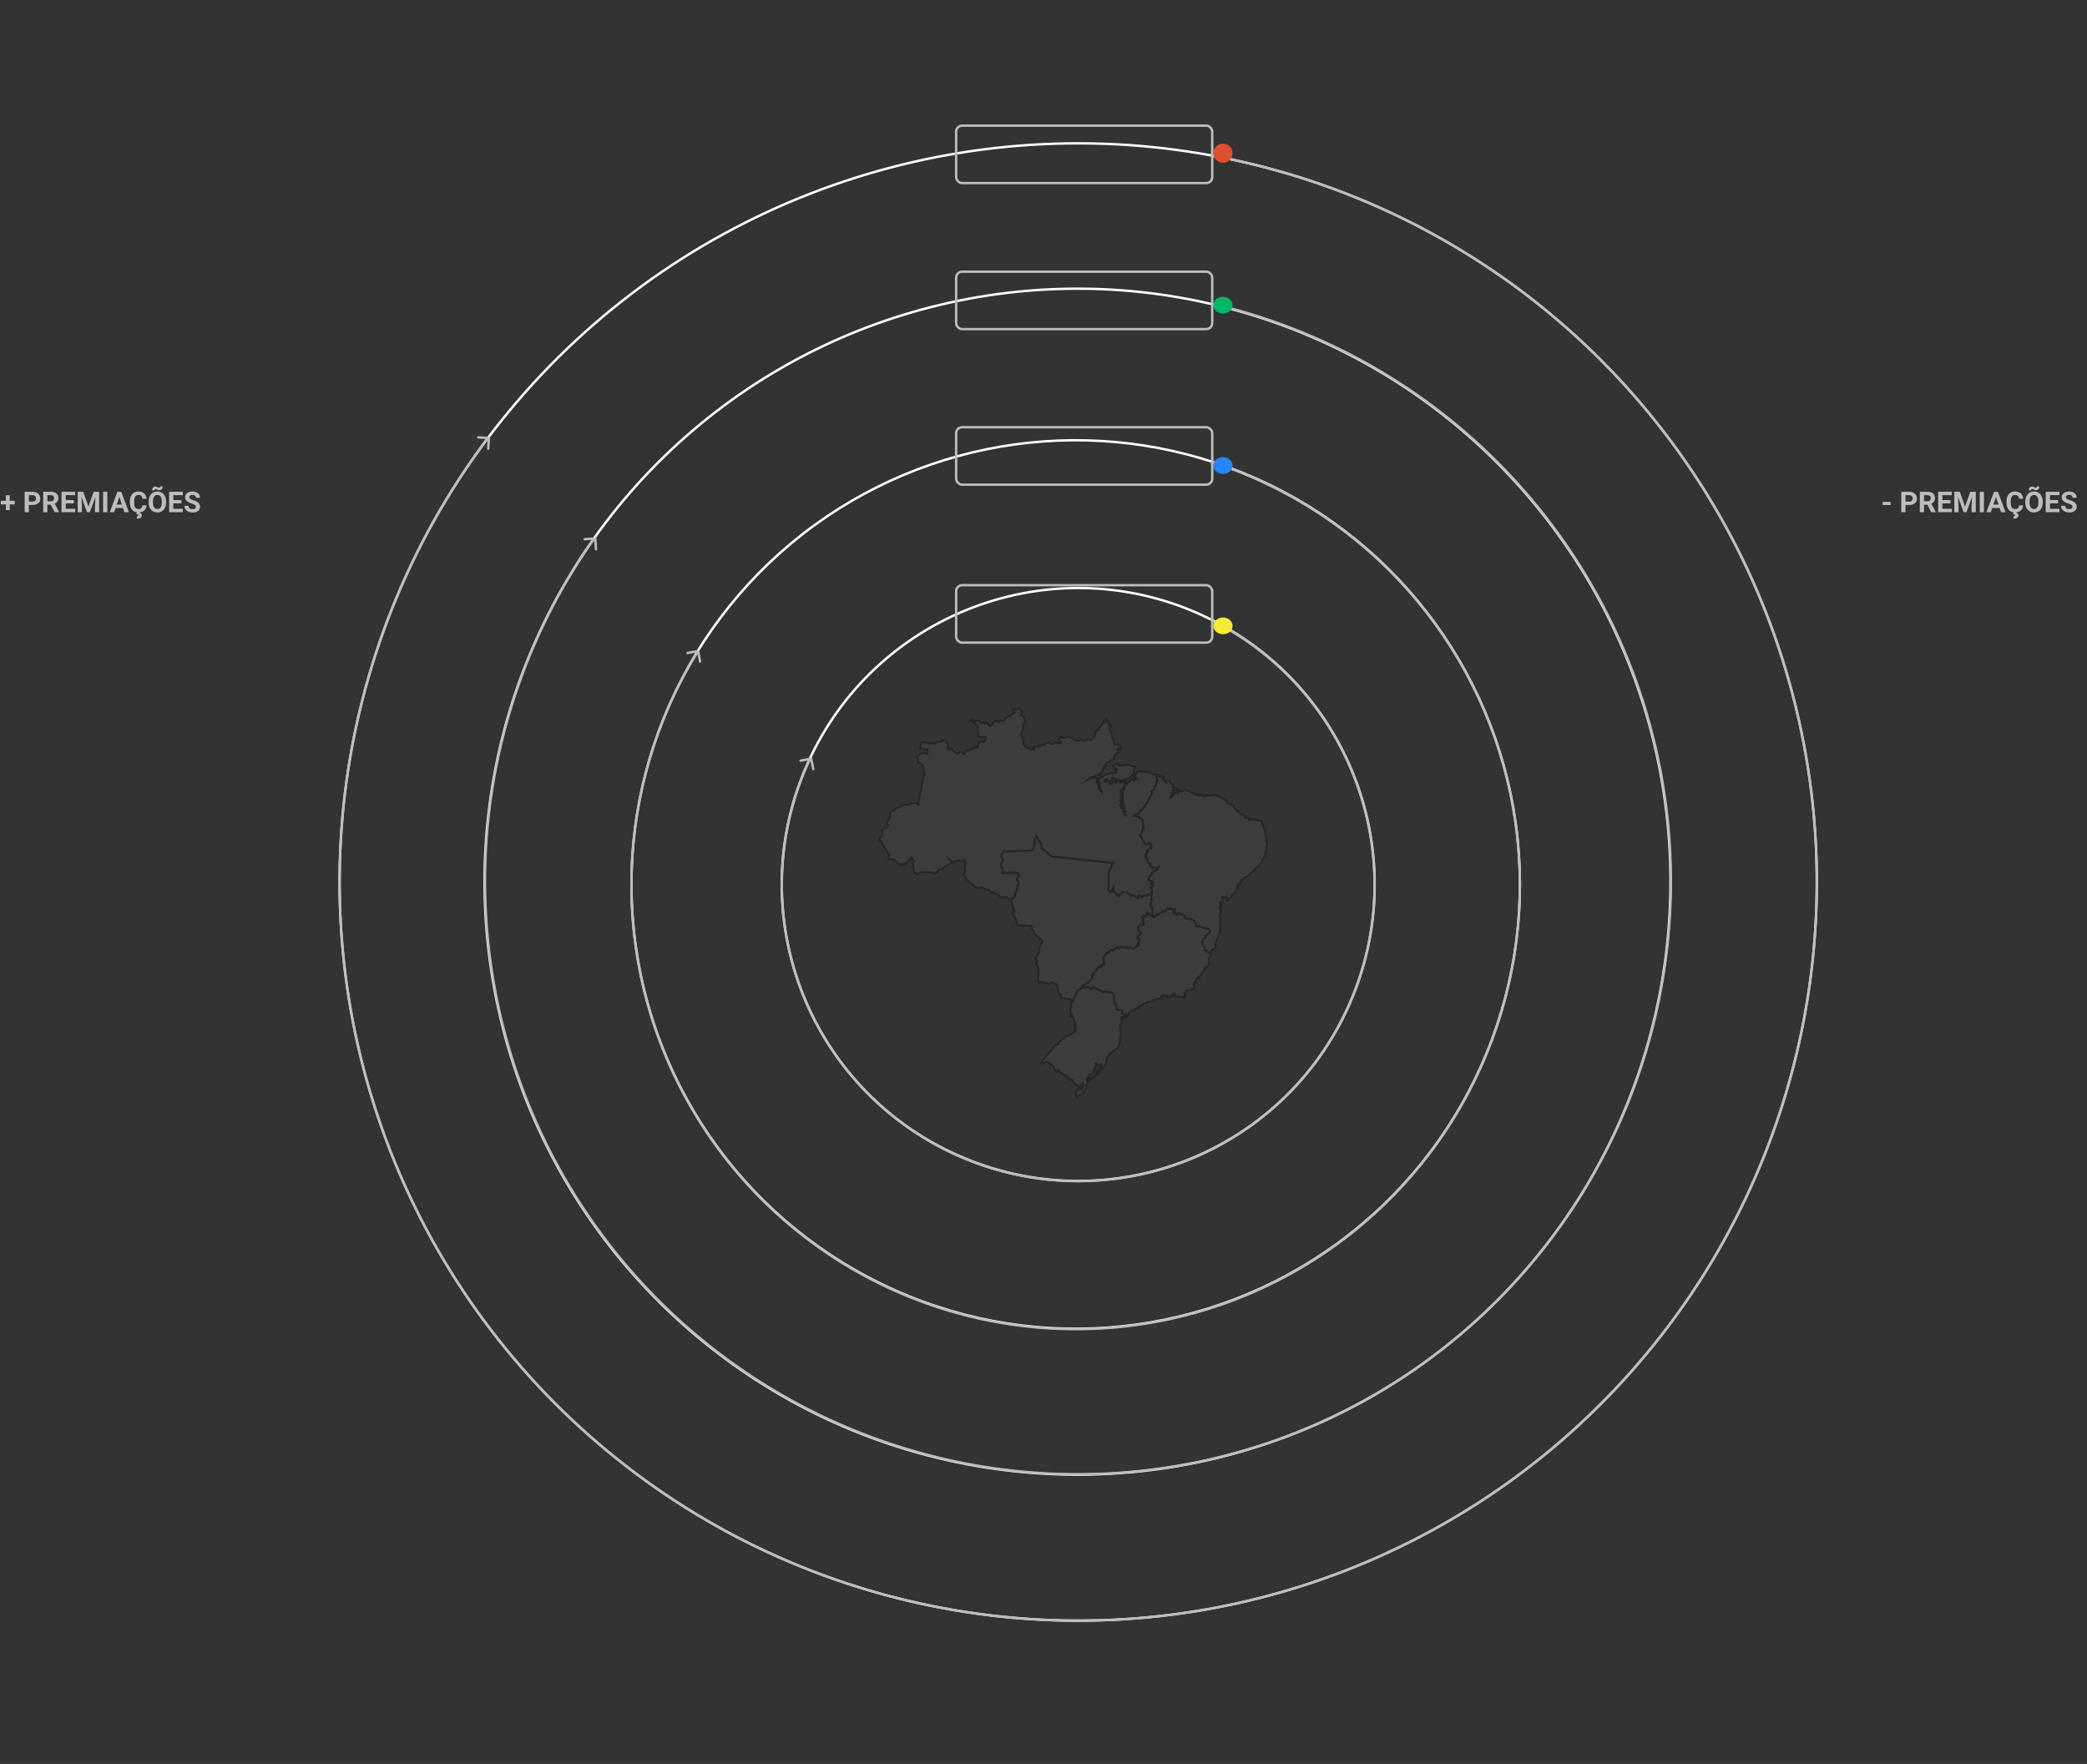 <svg width="872" height="737" viewBox="0 0 872 737" fill="none" xmlns="http://www.w3.org/2000/svg">
<rect x="0" y="0" width="872" height="737" fill="#333333" stroke="none"/>
<circle cx="450.5" cy="368.5" r="308.611" transform="rotate(-77.546 450.5 368.5)" stroke="white"/>
<circle cx="450.219" cy="368.363" r="247.746" transform="rotate(-73.366 450.219 368.363)" stroke="white"/>
<circle cx="449.447" cy="369.552" r="185.611" transform="rotate(-66.036 449.447 369.552)" stroke="white"/>
<circle cx="450.504" cy="369.555" r="123.842" transform="rotate(-66.036 450.504 369.555)" stroke="white"/>
<path d="M506.689 65.048C572.677 77.266 632.883 110.662 678.185 160.173C723.487 209.685 751.415 272.614 757.738 339.424C764.061 406.235 748.433 473.286 713.223 530.417C678.013 587.548 625.14 631.644 562.616 656.025C500.092 680.405 431.325 683.74 366.735 665.525C302.145 647.31 245.253 608.537 204.68 555.082C164.106 501.627 142.063 436.403 141.89 369.294C141.718 302.185 163.425 236.849 203.723 183.185" stroke="#BDBDBD"/>
<path d="M507.028 127.032C558.667 139.157 605.052 167.537 639.357 207.995C673.662 248.453 694.076 298.853 697.595 351.781C701.115 404.708 687.554 457.367 658.908 502.011C630.262 546.655 588.043 580.927 538.464 599.783C488.884 618.639 434.562 621.084 383.488 606.759C332.415 592.434 287.288 562.095 254.747 520.205C222.205 478.315 203.968 427.087 202.718 374.058C201.467 321.029 217.27 268.998 247.801 225.621" stroke="#BDBDBD"/>
<path d="M506.604 193.141C543.354 205.039 575.477 228.106 598.495 259.127C621.513 290.149 634.278 327.579 635.013 366.2C635.747 404.822 624.413 442.71 602.592 474.584C580.77 506.458 549.547 530.73 513.276 544.016C477.004 557.302 437.491 558.94 400.244 548.703C362.997 538.466 329.872 516.863 305.486 486.905C281.1 456.947 266.668 420.127 264.202 381.578C261.736 343.028 271.359 304.67 291.729 271.849" stroke="#BDBDBD"/>
<path d="M507.219 259.585C528.803 270.706 546.641 287.927 558.516 309.105C570.39 330.283 575.778 354.484 574.008 378.699C572.238 402.915 563.389 426.076 548.562 445.302C533.734 464.529 513.582 478.972 490.611 486.837C467.64 494.702 442.864 495.641 419.363 489.537C395.863 483.433 374.675 470.556 358.435 452.507C342.195 434.458 331.618 412.033 328.021 388.021C324.424 364.009 327.964 339.469 338.202 317.453" stroke="#BDBDBD"/>
<rect x="399.5" y="52.5" width="107" height="24" rx="2.5" stroke="#BDBDBD"/>
<rect x="399.5" y="113.5" width="107" height="24" rx="2.5" stroke="#BDBDBD"/>
<rect x="399.5" y="178.5" width="107" height="24" rx="2.5" stroke="#BDBDBD"/>
<path d="M789.943 211.029H786.645V209.664H789.943V211.029ZM796.16 210.994V214H794.402V205.469H797.73C798.371 205.469 798.934 205.586 799.418 205.82C799.906 206.055 800.281 206.389 800.543 206.822C800.805 207.252 800.936 207.742 800.936 208.293C800.936 209.129 800.648 209.789 800.074 210.273C799.504 210.754 798.713 210.994 797.701 210.994H796.16ZM796.16 209.57H797.73C798.195 209.57 798.549 209.461 798.791 209.242C799.037 209.023 799.16 208.711 799.16 208.305C799.16 207.887 799.037 207.549 798.791 207.291C798.545 207.033 798.205 206.9 797.771 206.893H796.16V209.57ZM805.307 210.877H803.906V214H802.148V205.469H805.318C806.326 205.469 807.104 205.693 807.65 206.143C808.197 206.592 808.471 207.227 808.471 208.047C808.471 208.629 808.344 209.115 808.09 209.506C807.84 209.893 807.459 210.201 806.947 210.432L808.793 213.918V214H806.906L805.307 210.877ZM803.906 209.453H805.324C805.766 209.453 806.107 209.342 806.35 209.119C806.592 208.893 806.713 208.582 806.713 208.188C806.713 207.785 806.598 207.469 806.367 207.238C806.141 207.008 805.791 206.893 805.318 206.893H803.906V209.453ZM814.945 210.303H811.57V212.588H815.531V214H809.812V205.469H815.52V206.893H811.57V208.926H814.945V210.303ZM818.859 205.469L821.051 211.656L823.23 205.469H825.539V214H823.775V211.668L823.951 207.643L821.648 214H820.441L818.145 207.648L818.32 211.668V214H816.562V205.469H818.859ZM828.943 214H827.186V205.469H828.943V214ZM835.5 212.242H832.418L831.832 214H829.963L833.139 205.469H834.768L837.961 214H836.092L835.5 212.242ZM832.893 210.818H835.025L833.953 207.625L832.893 210.818ZM845.326 211.158C845.26 212.076 844.92 212.799 844.307 213.326C843.697 213.854 842.893 214.117 841.893 214.117C840.799 214.117 839.938 213.75 839.309 213.016C838.684 212.277 838.371 211.266 838.371 209.98V209.459C838.371 208.639 838.516 207.916 838.805 207.291C839.094 206.666 839.506 206.188 840.041 205.855C840.58 205.52 841.205 205.352 841.916 205.352C842.9 205.352 843.693 205.615 844.295 206.143C844.896 206.67 845.244 207.41 845.338 208.363H843.58C843.537 207.812 843.383 207.414 843.117 207.168C842.855 206.918 842.455 206.793 841.916 206.793C841.33 206.793 840.891 207.004 840.598 207.426C840.309 207.844 840.16 208.494 840.152 209.377V210.021C840.152 210.943 840.291 211.617 840.568 212.043C840.85 212.469 841.291 212.682 841.893 212.682C842.436 212.682 842.84 212.559 843.105 212.312C843.375 212.062 843.529 211.678 843.568 211.158H845.326ZM842.537 213.965L842.473 214.305C843.059 214.41 843.352 214.748 843.352 215.318C843.352 215.748 843.172 216.088 842.812 216.338C842.457 216.588 841.955 216.713 841.307 216.713L841.266 215.734C841.703 215.734 841.922 215.576 841.922 215.26C841.922 215.096 841.855 214.982 841.723 214.92C841.594 214.861 841.383 214.822 841.09 214.803L841.271 213.965H842.537ZM853.488 209.928C853.488 210.768 853.34 211.504 853.043 212.137C852.746 212.77 852.32 213.258 851.766 213.602C851.215 213.945 850.582 214.117 849.867 214.117C849.16 214.117 848.529 213.947 847.975 213.607C847.42 213.268 846.99 212.783 846.686 212.154C846.381 211.521 846.227 210.795 846.223 209.975V209.553C846.223 208.713 846.373 207.975 846.674 207.338C846.979 206.697 847.406 206.207 847.957 205.867C848.512 205.523 849.145 205.352 849.855 205.352C850.566 205.352 851.197 205.523 851.748 205.867C852.303 206.207 852.73 206.697 853.031 207.338C853.336 207.975 853.488 208.711 853.488 209.547V209.928ZM851.707 209.541C851.707 208.646 851.547 207.967 851.227 207.502C850.906 207.037 850.449 206.805 849.855 206.805C849.266 206.805 848.811 207.035 848.49 207.496C848.17 207.953 848.008 208.625 848.004 209.512V209.928C848.004 210.799 848.164 211.475 848.484 211.955C848.805 212.436 849.266 212.676 849.867 212.676C850.457 212.676 850.91 212.445 851.227 211.984C851.543 211.52 851.703 210.844 851.707 209.957V209.541ZM852.059 203.266C852.059 203.707 851.93 204.078 851.672 204.379C851.414 204.676 851.1 204.824 850.729 204.824C850.58 204.824 850.447 204.809 850.33 204.777C850.217 204.742 850.059 204.67 849.855 204.561C849.652 204.451 849.506 204.385 849.416 204.361C849.326 204.334 849.229 204.32 849.123 204.32C848.986 204.32 848.869 204.369 848.771 204.467C848.678 204.564 848.631 204.703 848.631 204.883L847.646 204.824C847.646 204.391 847.773 204.021 848.027 203.717C848.285 203.412 848.6 203.26 848.971 203.26C849.088 203.26 849.197 203.275 849.299 203.307C849.404 203.334 849.574 203.404 849.809 203.518C850.043 203.631 850.205 203.699 850.295 203.723C850.385 203.746 850.479 203.758 850.576 203.758C850.713 203.758 850.83 203.711 850.928 203.617C851.029 203.52 851.08 203.381 851.08 203.201L852.059 203.266ZM859.898 210.303H856.523V212.588H860.484V214H854.766V205.469H860.473V206.893H856.523V208.926H859.898V210.303ZM865.939 211.762C865.939 211.43 865.822 211.176 865.588 211C865.354 210.82 864.932 210.633 864.322 210.438C863.713 210.238 863.23 210.043 862.875 209.852C861.906 209.328 861.422 208.623 861.422 207.736C861.422 207.275 861.551 206.865 861.809 206.506C862.07 206.143 862.443 205.859 862.928 205.656C863.416 205.453 863.963 205.352 864.568 205.352C865.178 205.352 865.721 205.463 866.197 205.686C866.674 205.904 867.043 206.215 867.305 206.617C867.57 207.02 867.703 207.477 867.703 207.988H865.945C865.945 207.598 865.822 207.295 865.576 207.08C865.33 206.861 864.984 206.752 864.539 206.752C864.109 206.752 863.775 206.844 863.537 207.027C863.299 207.207 863.18 207.445 863.18 207.742C863.18 208.02 863.318 208.252 863.596 208.439C863.877 208.627 864.289 208.803 864.832 208.967C865.832 209.268 866.561 209.641 867.018 210.086C867.475 210.531 867.703 211.086 867.703 211.75C867.703 212.488 867.424 213.068 866.865 213.49C866.307 213.908 865.555 214.117 864.609 214.117C863.953 214.117 863.355 213.998 862.816 213.76C862.277 213.518 861.865 213.188 861.58 212.77C861.299 212.352 861.158 211.867 861.158 211.316H862.922C862.922 212.258 863.484 212.729 864.609 212.729C865.027 212.729 865.354 212.645 865.588 212.477C865.822 212.305 865.939 212.066 865.939 211.762Z" fill="#BDBDBD"/>
<path d="M4.066 209.225H6.182V210.754H4.066V213.145H2.455V210.754H0.334V209.225H2.455V206.934H4.066V209.225ZM12.059 210.994V214H10.301V205.469H13.629C14.27 205.469 14.832 205.586 15.316 205.82C15.805 206.055 16.18 206.389 16.441 206.822C16.703 207.252 16.834 207.742 16.834 208.293C16.834 209.129 16.547 209.789 15.973 210.273C15.402 210.754 14.611 210.994 13.6 210.994H12.059ZM12.059 209.57H13.629C14.094 209.57 14.447 209.461 14.69 209.242C14.935 209.023 15.059 208.711 15.059 208.305C15.059 207.887 14.935 207.549 14.69 207.291C14.443 207.033 14.104 206.9 13.67 206.893H12.059V209.57ZM21.205 210.877H19.805V214H18.047V205.469H21.217C22.225 205.469 23.002 205.693 23.549 206.143C24.096 206.592 24.369 207.227 24.369 208.047C24.369 208.629 24.242 209.115 23.988 209.506C23.738 209.893 23.357 210.201 22.846 210.432L24.691 213.918V214H22.805L21.205 210.877ZM19.805 209.453H21.223C21.664 209.453 22.006 209.342 22.248 209.119C22.49 208.893 22.611 208.582 22.611 208.188C22.611 207.785 22.496 207.469 22.266 207.238C22.039 207.008 21.689 206.893 21.217 206.893H19.805V209.453ZM30.844 210.303H27.469V212.588H31.43V214H25.711V205.469H31.418V206.893H27.469V208.926H30.844V210.303ZM34.758 205.469L36.949 211.656L39.129 205.469H41.438V214H39.674V211.668L39.85 207.643L37.547 214H36.34L34.043 207.648L34.219 211.668V214H32.461V205.469H34.758ZM44.842 214H43.084V205.469H44.842V214ZM51.398 212.242H48.316L47.73 214H45.861L49.037 205.469H50.666L53.859 214H51.99L51.398 212.242ZM48.791 210.818H50.924L49.852 207.625L48.791 210.818ZM61.225 211.158C61.158 212.076 60.818 212.799 60.205 213.326C59.596 213.854 58.791 214.117 57.791 214.117C56.697 214.117 55.836 213.75 55.207 213.016C54.582 212.277 54.27 211.266 54.27 209.98V209.459C54.27 208.639 54.414 207.916 54.703 207.291C54.992 206.666 55.404 206.188 55.94 205.855C56.478 205.52 57.103 205.352 57.815 205.352C58.799 205.352 59.592 205.615 60.193 206.143C60.795 206.67 61.143 207.41 61.236 208.363H59.478C59.435 207.812 59.281 207.414 59.016 207.168C58.754 206.918 58.353 206.793 57.815 206.793C57.228 206.793 56.789 207.004 56.496 207.426C56.207 207.844 56.059 208.494 56.051 209.377V210.021C56.051 210.943 56.19 211.617 56.467 212.043C56.748 212.469 57.19 212.682 57.791 212.682C58.334 212.682 58.738 212.559 59.004 212.312C59.273 212.062 59.428 211.678 59.467 211.158H61.225ZM58.435 213.965L58.371 214.305C58.957 214.41 59.25 214.748 59.25 215.318C59.25 215.748 59.07 216.088 58.711 216.338C58.355 216.588 57.853 216.713 57.205 216.713L57.164 215.734C57.602 215.734 57.82 215.576 57.82 215.26C57.82 215.096 57.754 214.982 57.621 214.92C57.492 214.861 57.281 214.822 56.988 214.803L57.17 213.965H58.435ZM69.387 209.928C69.387 210.768 69.238 211.504 68.941 212.137C68.644 212.77 68.219 213.258 67.664 213.602C67.113 213.945 66.481 214.117 65.766 214.117C65.059 214.117 64.428 213.947 63.873 213.607C63.318 213.268 62.889 212.783 62.584 212.154C62.279 211.521 62.125 210.795 62.121 209.975V209.553C62.121 208.713 62.272 207.975 62.572 207.338C62.877 206.697 63.305 206.207 63.855 205.867C64.41 205.523 65.043 205.352 65.754 205.352C66.465 205.352 67.096 205.523 67.647 205.867C68.201 206.207 68.629 206.697 68.93 207.338C69.234 207.975 69.387 208.711 69.387 209.547V209.928ZM67.606 209.541C67.606 208.646 67.445 207.967 67.125 207.502C66.805 207.037 66.348 206.805 65.754 206.805C65.164 206.805 64.709 207.035 64.389 207.496C64.068 207.953 63.906 208.625 63.902 209.512V209.928C63.902 210.799 64.062 211.475 64.383 211.955C64.703 212.436 65.164 212.676 65.766 212.676C66.356 212.676 66.809 212.445 67.125 211.984C67.441 211.52 67.602 210.844 67.606 209.957V209.541ZM67.957 203.266C67.957 203.707 67.828 204.078 67.57 204.379C67.312 204.676 66.998 204.824 66.627 204.824C66.478 204.824 66.346 204.809 66.228 204.777C66.115 204.742 65.957 204.67 65.754 204.561C65.551 204.451 65.404 204.385 65.314 204.361C65.225 204.334 65.127 204.32 65.022 204.32C64.885 204.32 64.768 204.369 64.67 204.467C64.576 204.564 64.529 204.703 64.529 204.883L63.545 204.824C63.545 204.391 63.672 204.021 63.926 203.717C64.184 203.412 64.498 203.26 64.869 203.26C64.986 203.26 65.096 203.275 65.197 203.307C65.303 203.334 65.473 203.404 65.707 203.518C65.941 203.631 66.103 203.699 66.193 203.723C66.283 203.746 66.377 203.758 66.475 203.758C66.611 203.758 66.728 203.711 66.826 203.617C66.928 203.52 66.978 203.381 66.978 203.201L67.957 203.266ZM75.797 210.303H72.422V212.588H76.383V214H70.664V205.469H76.371V206.893H72.422V208.926H75.797V210.303ZM81.838 211.762C81.838 211.43 81.721 211.176 81.486 211C81.252 210.82 80.83 210.633 80.221 210.438C79.611 210.238 79.129 210.043 78.773 209.852C77.805 209.328 77.32 208.623 77.32 207.736C77.32 207.275 77.449 206.865 77.707 206.506C77.969 206.143 78.342 205.859 78.826 205.656C79.314 205.453 79.861 205.352 80.467 205.352C81.076 205.352 81.619 205.463 82.096 205.686C82.572 205.904 82.941 206.215 83.203 206.617C83.469 207.02 83.602 207.477 83.602 207.988H81.844C81.844 207.598 81.721 207.295 81.475 207.08C81.228 206.861 80.883 206.752 80.438 206.752C80.008 206.752 79.674 206.844 79.436 207.027C79.197 207.207 79.078 207.445 79.078 207.742C79.078 208.02 79.217 208.252 79.494 208.439C79.775 208.627 80.188 208.803 80.731 208.967C81.731 209.268 82.459 209.641 82.916 210.086C83.373 210.531 83.602 211.086 83.602 211.75C83.602 212.488 83.322 213.068 82.764 213.49C82.205 213.908 81.453 214.117 80.508 214.117C79.852 214.117 79.254 213.998 78.715 213.76C78.176 213.518 77.764 213.188 77.478 212.77C77.197 212.352 77.057 211.867 77.057 211.316H78.82C78.82 212.258 79.383 212.729 80.508 212.729C80.926 212.729 81.252 212.645 81.486 212.477C81.721 212.305 81.838 212.066 81.838 211.762Z" fill="#BDBDBD"/>
<path d="M292.179 271.909C292.129 271.637 291.868 271.458 291.596 271.508L287.172 272.328C286.9 272.378 286.721 272.639 286.771 272.911C286.821 273.182 287.082 273.361 287.354 273.311L291.287 272.583L292.015 276.516C292.066 276.787 292.327 276.967 292.598 276.916C292.87 276.866 293.049 276.605 292.999 276.334L292.179 271.909ZM291.412 273.283L292.099 272.283L291.275 271.717L290.588 272.717L291.412 273.283Z" fill="#BDBDBD"/>
<path d="M339.42 316.847C339.366 316.576 339.103 316.4 338.832 316.454L334.418 317.329C334.147 317.383 333.971 317.646 334.025 317.917C334.078 318.188 334.341 318.364 334.612 318.31L338.536 317.532L339.314 321.456C339.368 321.727 339.631 321.903 339.902 321.849C340.172 321.795 340.349 321.532 340.295 321.261L339.42 316.847ZM338.666 318.237L339.345 317.223L338.514 316.667L337.835 317.681L338.666 318.237Z" fill="#BDBDBD"/>
<path d="M249.235 224.968C249.218 224.693 248.98 224.484 248.705 224.501L244.214 224.785C243.938 224.803 243.729 225.04 243.746 225.316C243.764 225.591 244.001 225.801 244.277 225.783L248.269 225.531L248.521 229.523C248.539 229.798 248.776 230.007 249.052 229.99C249.328 229.973 249.537 229.735 249.519 229.459L249.235 224.968ZM248.375 226.166L249.111 225.331L248.361 224.669L247.625 225.505L248.375 226.166Z" fill="#BDBDBD"/>
<path d="M204.795 183.047C204.813 182.771 204.604 182.534 204.328 182.516L199.837 182.23C199.562 182.212 199.324 182.422 199.306 182.697C199.289 182.973 199.498 183.21 199.773 183.228L203.765 183.482L203.511 187.474C203.493 187.75 203.703 187.987 203.978 188.005C204.254 188.023 204.491 187.813 204.509 187.538L204.795 183.047ZM204.316 183.664L204.627 183.391L203.966 182.64L203.655 182.913L204.316 183.664Z" fill="#BDBDBD"/>
<circle cx="511" cy="64" r="4" fill="#E04F2E"/>
<g clip-path="url(#clip0)">
<path d="M481.014 378.94L480.687 377.387L481.26 376.406L481.096 374.69L481.26 373.546L480.359 373.791L479.458 373.709V374.281H477.82L477.164 374.853L476.427 374.2H475.854V375.18H475.198L474.051 374.036H472.331L471.02 372.81H469.136L468.563 373.137V373.709H467.989L467.662 374.445L465.122 372.238L465.286 371.748V370.604L464.221 372.565H463.648L463.156 371.993L463.32 364.719L465.204 360.551L439.4 357.854L438.335 356.791L435.222 354.503L435.14 352.623L433.011 349.354L432.109 351.315L432.355 352.133L431.536 355.32L419.003 355.729L418.429 357.772L419.248 359.243L418.839 359.734L418.183 361.777L419.003 362.758V364.637H425.228L425.72 365.863L424.819 366.926L425.72 369.214L424.901 369.786L425.146 370.522L424.082 373.546V374.281L422.771 375.426L422.034 375.589L422.361 376.243L423.836 380.493V381.392L422.935 381.473L424.409 383.762L424.655 384.988L424.819 386.295H425.228L426.048 386.704L431.126 386.868V387.848L431.864 389.156L431.946 390.382L432.519 390.464L433.912 391.363L434.157 392.18H434.731L435.222 392.916L435.386 393.161V393.896L434.076 396.348L434.157 397.656L432.765 400.271L433.011 401.497L433.42 401.66L432.765 402.314L433.83 404.521V409.506L433.502 410.079L434.076 410.651L434.567 410.242L436.369 410.487L438.089 410.978L438.909 410.896L439.482 410.324L440.629 411.059L441.284 411.141L442.103 412.612V413.348L441.94 414.002L442.349 414.41L442.513 415.064L443.25 415.636V416.453L444.069 417.189H445.052L445.79 417.516L446.855 417.271L447.592 418.006L448.083 418.088L448.247 418.497L450.377 413.675L452.343 412.449V411.713H452.998L456.439 408.853L456.275 407.382H456.931V406.809L459.06 404.031H460.125L460.043 403.295H461.272L461.108 402.478L461.436 402.069L461.026 401.334V400.026L461.19 399.781L462.583 398.064L463.32 398.228L463.402 397.656L464.467 396.757L465.204 397.165L465.778 396.43L467.416 395.858L467.989 396.266L468.481 395.694L470.447 395.776L470.611 396.185H471.266V395.858H471.921L473.56 396.348L475.69 394.959L475.28 394.55L476.099 393.324L476.017 392.67L475.034 391.935L476.673 389.728L475.69 388.829L475.608 387.113L476.591 386.295H477.82L477.574 383.598L477.246 382.945L477.82 382.536L478.721 382.945L479.212 382.536L479.13 381.555L479.622 381.473L480.932 382.454L481.424 382.127L481.506 382.046L481.588 379.512L481.014 378.94Z" fill="#3C3C3B" stroke="#262624" stroke-width="0.8" stroke-miterlimit="10"/>
<path d="M459.961 445.385V446.285L457.995 448.001L458.077 448.818L455.948 450.616H455.128L454.555 451.679L454.063 451.597L453.981 451.188L454.309 450.78L454.391 450.208L454.965 449.881L454.883 448.982L456.275 448.736L457.012 447.592L457.094 446.366L457.422 446.203L457.586 446.938L457.832 446.775V445.385L458.159 445.059L457.75 444.323L458.077 444.078L458.569 444.813L459.142 444.895L459.388 445.14L460.043 444.486L460.289 444.895L459.961 445.385ZM469.955 423.646H469.054V422.42L468.317 422.093L466.679 421.848L466.515 420.785L466.187 419.641L465.696 419.314L465.45 415.473L464.385 414.492L463.32 414.655L462.419 414.247L461.026 414.41L456.931 412.612L456.439 412.531L456.357 413.184L455.538 413.103L455.21 412.612L452.261 412.531L450.295 413.756L448.165 418.578L447.674 418.66L447.592 420.949L447.1 421.684L447.346 423.074L448.002 423.646L446.937 424.136L447.428 424.626H448.247L449.476 427.977L449.23 428.304V428.876L449.476 429.203V430.593L448.575 431.492L447.838 431.655L447.018 432.472H446.445L444.397 433.617L444.233 434.107L443.66 434.025L442.185 435.741L442.267 436.314L441.202 436.477L434.895 443.996L435.386 444.486L437.598 443.587L440.055 445.549L440.629 447.02L441.366 447.756L441.858 447.429L441.94 447.184H442.349L443.332 448.328H443.742V448.736L444.315 449.063L445.134 449.145L447.182 451.27L447.51 451.025L448.002 451.107L449.476 453.395L450.049 453.558L451.032 453.885L451.524 453.722L452.097 452.496L452.507 452.414L452.835 453.313L451.934 455.111L451.77 454.621H451.278L451.032 454.948L450.459 455.029L450.377 455.683L449.968 455.847L449.476 457.727L449.804 458.38L452.671 456.501L453.654 454.457L453.818 453.395L454.555 452.169L455.702 451.352L457.012 450.208L457.914 449.308L458.651 448.818L461.928 444.813L462.337 442.934L462.665 441.789L462.747 441.626L463.975 440.155L466.269 438.193L466.843 438.112L467.662 436.641L468.071 434.679V433.862V432.799L468.481 432.391L468.235 431.819L468.153 429.121L467.826 428.631L467.908 428.141H468.317H468.399L468.563 427.732V426.67L469.464 426.261L469.628 425.934L469.218 425.689L468.563 425.607L468.645 425.035L469.218 424.953L469.628 424.545L470.283 424.463V424.872L470.693 425.117L470.938 424.626L469.955 423.646Z" fill="#3C3C3B" stroke="#262624" stroke-width="0.8" stroke-miterlimit="10"/>
<path d="M504.361 397.165L503.46 397.002L503.378 396.185V395.776L502.641 395.04L502.477 394.387L502.067 393.896L502.477 393.161L502.641 392.425L503.706 391.935L503.951 390.791L505.672 389.319L505.098 388.093L501.985 387.44L501.166 386.868L500.511 387.194L499.855 386.868L499.692 385.642L498.463 384.252L495.104 383.517L494.777 382.454L492.647 381.392L491.991 382.127L491.5 382.209L491.336 381.555L490.353 381.473L491.008 380.329L490.926 379.839L490.025 379.921L489.206 379.512L488.633 379.839L487.65 379.757L486.749 380.656L485.847 380.738L484.127 381.964L483.39 382.046L481.997 383.19L481.506 382.781V382.046L481.424 382.127L480.932 382.454L479.622 381.473L479.13 381.555L479.212 382.536L478.721 382.945L477.82 382.536L477.246 382.945L477.574 383.598L477.82 386.295H476.591L475.608 387.113L475.69 388.829L476.673 389.728L475.034 391.935L476.017 392.67L476.099 393.324L475.28 394.55L475.69 394.959L473.56 396.348L471.921 395.858H471.266V396.185H470.611L470.447 395.776L468.481 395.694L467.989 396.266L467.416 395.858L465.778 396.43L465.204 397.165L464.467 396.757L463.402 397.656L463.32 398.228L462.583 398.064L461.026 400.026V401.334L461.436 402.069L461.108 402.478L461.272 403.295L460.043 403.377L460.125 404.031H459.06L456.931 406.809V407.382H456.275L456.439 408.853L452.998 411.713H452.343V412.449L455.21 412.53L455.62 413.021L456.439 413.103L456.521 412.449L457.012 412.53L461.026 414.328L462.419 414.165L463.32 414.574L464.385 414.492L465.45 415.473L465.696 419.396L466.187 419.723L466.515 420.785L466.679 421.848L468.317 422.011L468.972 422.42V423.646H469.955L471.02 424.463L471.512 423.972L471.594 423.155L473.068 422.256L473.969 422.174L474.707 421.194L475.198 421.275L476.099 420.949L476.017 420.376L476.427 420.295L477.164 419.886L477.901 419.314L478.639 419.396L479.458 418.578L480.851 418.497H481.506V417.925L482.898 417.761L483.308 417.271L484.783 417.352L484.946 417.107H485.602V416.617L485.192 416.372L485.438 415.963L486.175 415.881L486.503 416.045L486.912 415.881L487.814 416.126L488.141 416.453H486.994L487.322 416.699H488.305L489.288 416.29L490.107 416.372V415.963L489.698 415.881V415.636L490.353 415.146L490.844 415.064V415.391L490.599 415.8V416.126L491.991 416.208L492.483 416.617L494.285 416.535L494.613 416.944L495.022 416.862L494.777 416.372L495.022 416.126L495.35 415.718L494.858 415.391V414.982L496.251 413.756L497.889 413.675L498.217 413.266H499.118V411.795L498.709 411.304L498.954 410.978L499.036 410.487H499.118L499.774 409.752L500.183 408.689L500.675 408.526L501.412 407.872L503.296 404.93L504.033 404.112L504.77 403.704L505.18 402.723L505.262 400.108L505.59 399.209L505.672 398.473L505.753 398.31L504.443 397.656L504.361 397.165Z" fill="#3C3C3B" stroke="#262624" stroke-width="0.8" stroke-miterlimit="10"/>
<path d="M529.346 350.743L529.1 350.417L529.018 349.354L529.1 348.537L528.609 348.292L528.69 347.474L527.298 343.633L527.216 342.979L526.233 342.734H524.676L523.939 342.325H522.874L522.137 342.652H521.809L521.564 341.835L520.744 341.345L520.171 341.672L520.007 341.018L519.352 340.446L518.615 340.282L517.959 339.465L516.649 338.648L515.01 336.359L514.191 336.277L513.618 335.542L512.88 335.624L512.798 334.806L509.276 332.6L506.9 332.028L506.409 332.273L503.542 332.354L503.214 332.681L502.886 332.436L502.231 332.354L501.658 331.946L501.33 331.864L501.002 331.782L500.92 332.273H500.511L500.183 331.864L499.282 331.946L497.48 330.802H496.988L495.76 329.984H494.94L494.613 330.311L492.565 330.72L492.073 331.21V330.475L492.319 330.148V329.739L491.664 329.821L491.5 330.229L490.844 330.638V331.619L489.698 332.845L489.042 333.172L489.206 332.436L489.452 331.782V331.292L489.943 330.965L490.025 329.984L490.926 329.249L490.517 328.84L490.107 329.085L489.78 328.84L490.271 328.023L490.107 327.532H489.37L488.715 326.633L488.633 325.816L487.895 325.898L487.24 326.552L487.404 327.205H487.076L486.585 326.552L486.994 326.225L486.339 325.734L485.766 325.489L486.093 325.162V324.672L485.028 324.182L484.783 324.59H484.537L484.291 324.1L483.881 323.855L483.308 324.59V325.489L483.636 325.98L483.062 326.552L483.144 327.696L482.407 328.84V329.739L481.096 330.638L481.506 331.21L478.475 336.768L477.901 337.34L477.164 338.321L476.345 338.566V339.301L473.806 341.018L475.772 341.345L476.017 341.998L477.164 342.325L477.574 343.47L477.82 346.33L476.427 349.027V349.599L477.164 349.844L477.082 350.498L478.721 352.868L479.376 352.623H479.867L480.277 352.296L480.769 352.378L481.096 353.195L480.687 353.686L481.014 353.849V354.421L480.195 354.585L479.458 355.157V355.811L478.639 357.282V358.262L479.13 358.426L479.949 360.633L480.523 360.796L480.687 361.695L481.588 362.758L482.98 362.594L484.127 362.349L483.636 363.33L481.506 364.474L481.26 365.455L480.031 366.517V367.825L481.834 368.397V369.051H481.096L481.014 369.378L481.588 369.705V370.358L480.851 370.93L481.424 371.993L481.096 374.69L481.26 376.406L480.687 377.387L481.014 378.94L481.588 379.512L481.506 382.781L481.997 383.19L483.39 382.046L484.127 381.964L485.847 380.738L486.749 380.656L487.65 379.757L488.633 379.839L489.206 379.512L490.025 379.921L490.926 379.839L491.008 380.329L490.353 381.473L491.336 381.555L491.5 382.209L491.991 382.127L492.647 381.392L494.777 382.454L495.104 383.517L498.463 384.252L499.692 385.642L499.855 386.868L500.511 387.194L501.166 386.868L501.985 387.44L505.098 388.094L505.672 389.319L503.951 390.791L503.706 391.935L502.641 392.425L502.477 393.161L502.067 393.896L502.477 394.387L502.641 395.04L503.378 395.776L503.46 397.002L504.361 397.165L504.443 397.656L505.753 398.31L506.245 397.247L506.736 396.757L507.474 396.43L507.965 395.449L507.801 393.569L508.211 393.242L509.522 389.319L509.849 388.829L510.013 388.42L509.849 387.93L509.686 382.291L509.849 381.392L510.259 380.983L510.341 380.493H509.931L509.686 379.839L509.44 379.594L509.686 378.858L510.013 379.349L510.423 379.267L510.587 378.531H510.259L509.849 378.286L509.767 377.142L510.259 377.224V377.714L510.505 377.959L510.914 377.55L510.669 377.142V376.57L511.16 376.161L511.324 375.507L510.505 375.099L510.669 374.69L511.16 374.772L511.652 375.099L512.061 374.772H512.389L512.798 375.18L512.716 376.161L513.126 376.079L516.403 372.402L516.73 371.257L517.222 370.358V370.277L517.14 369.868L517.468 369.051L518.287 369.132L518.615 368.642V367.661H519.106L519.925 366.762L520.908 366.354L521.973 365.863V365.536L524.431 363.33L524.595 362.758L525.25 362.512L527.38 360.061V359.57L527.462 359.488L528.117 358.017L528.609 357.609L528.527 356.464L529.346 355.239V354.258L529.1 353.931L529.428 353.359V352.051L528.936 351.561L529.346 351.397V350.743Z" fill="#3C3C3B" stroke="#262624" stroke-width="0.8" stroke-miterlimit="10"/>
<path d="M397.049 359.325L397.213 359.407L397.786 359.979L397.049 359.325ZM482.407 328.84L483.062 327.696V326.552L483.636 325.98L483.308 325.489V324.59L483.881 323.773L483.8 323.691H482.98L482.571 323.855L482.407 323.609L480.195 322.629L479.212 322.547L479.048 322.22L478.393 322.302V322.629L477.164 322.22H475.444L474.543 323.282L474.461 324.1L474.051 324.182L473.724 324.754L473.969 324.999H474.871L475.362 325.571L473.969 325.653L473.724 326.143L473.56 325.653L473.232 325.244L472.413 325.816L472.085 326.47L471.02 326.96L470.693 327.778L470.283 328.104L469.71 329.167V329.821L468.891 330.802L469.136 331.047V333.58L468.891 333.907L469.382 334.561L469.3 336.114L469.71 336.686V337.503L469.955 337.994L470.037 338.893L470.283 339.138L469.874 339.71L470.447 340.691H470.201L469.874 340.119L469.628 339.792V339.301L469.054 338.729L469.3 338.075L469.054 337.667L468.481 337.585V337.258L468.727 337.095L468.645 336.604H468.235L468.153 336.196L468.481 335.869V334.725L468.071 334.479L468.399 334.152L468.153 330.229L469.382 329.167L470.037 327.778L469.874 327.205L470.283 326.96L470.447 326.47L470.119 326.388L469.464 326.552L469.054 326.797L468.399 326.96L467.989 327.205V326.552L467.744 326.47L466.679 326.552L466.515 326.96L465.86 327.042L465.614 326.552L465.04 326.633L464.631 327.205L464.549 327.532L464.221 327.124H463.894L463.484 327.451L463.402 326.715L462.665 326.388H461.846L461.682 326.633L461.436 326.388L461.764 325.734L462.255 325.571L463.648 326.306L464.713 326.143V324.917L465.614 325.081L465.696 325.407L466.105 325.816L466.843 325.734L467.334 325.98L467.744 325.816L468.153 326.143H468.727L470.201 325.489L472.003 324.999L472.495 324.508L472.823 323.855L473.56 323.282L473.806 323.037V321.893L474.297 320.994L474.461 320.504L474.297 320.177H473.068L472.167 319.768L471.266 319.523L470.611 319.605L469.71 319.85L467.58 319.768L467.006 319.36L466.351 319.278L465.86 319.686H465.45L465.122 319.85V320.422L465.368 320.585L465.532 321.158H466.433L466.597 321.566L466.269 321.975L466.351 322.547L466.105 322.956L465.204 323.037L464.713 323.282L464.221 323.037H463.648L463.32 323.282L462.419 323.364L461.6 324.018L461.19 324.1L459.798 325.081H459.142V325.898L458.978 326.225L459.716 328.023L459.798 328.595L459.634 329.004L459.716 329.494L460.043 329.821L460.289 330.802L459.47 329.984L459.06 329.412L459.142 328.677L458.815 327.941L458.405 326.96L458.241 325.734L458.487 324.999L456.931 324.917L456.439 325.081L455.866 324.999L454.883 325.489L456.029 324.59H456.685L458.159 323.773L459.06 323.855L459.388 323.691L459.634 323.119L460.125 323.282L460.453 322.874L460.617 321.73L461.272 320.667L461.682 320.585V319.932L462.255 318.951L462.583 318.542L463.73 318.215L464.139 317.561L464.795 317.48L465.204 317.153L465.614 315.763L466.679 314.619L467.334 314.456L467.908 313.802L467.989 313.393L467.744 313.148L467.17 313.23L467.006 312.985L467.416 312.576L467.989 312.985L468.317 313.066L468.645 312.331L467.908 311.35L466.679 310.941L465.614 311.023L464.221 305.629L463.812 305.302L463.894 303.668L464.303 303.259L463.484 302.769L463.238 303.014V301.461L462.091 300.317V301.624H461.764L461.436 301.216L461.108 301.297L460.289 303.014L458.897 304.812L457.832 305.302L457.504 307.754L455.702 309.143L454.473 308.98L452.753 309.552L451.852 308.98L451.114 309.47L449.64 309.389L448.575 308.816L448.411 308.735L446.855 307.672L444.561 308.326L443.005 307.917L442.267 309.062L443.25 310.369L442.185 310.615L441.448 310.124L440.875 310.206L439.646 310.941L438.745 310.696L438.499 310.206L437.025 310.451L436.369 311.187L434.731 311.35L434.403 311.922L433.912 311.759L432.109 311.84V313.066H430.635L429.898 312.413L428.669 312.249V311.759L427.604 311.023L427.358 308.163L426.867 308.081L426.785 307.345V306.283L427.686 303.831L427.276 303.014L428.505 301.379L427.768 299.336L426.457 298.846L426.949 297.211L426.129 295.903L424.819 296.394H424.163L423.836 296.067L423.099 296.23L424 297.538L422.443 298.764L422.361 299.254L421.46 299.172L419.986 300.153L419.248 301.216L418.839 300.971L417.528 301.297L417.2 301.624L415.89 301.134L414.743 301.788L414.661 302.85L413.76 303.422L412.695 302.523L412.777 302.115L411.876 301.87L411.466 302.196L411.22 301.706L410.647 301.624L410.565 302.033L409.336 301.788L408.517 300.971L407.534 301.379L405.814 300.153L405.486 300.807L408.435 303.177L408.517 305.302L408.845 305.956L408.927 306.692L408.517 307.264L409.254 307.917H411.794L411.876 309.225V309.307L410.729 309.961H409.091L408.353 312.494L407.944 312.576L407.862 311.84L407.37 311.677L406.715 312.739L405.486 313.23L404.257 313.475L403.356 314.456L403.111 315.028H402.455V314.129H401.39L399.916 315.11L397.458 312.903H396.066V310.86L395.165 309.879V309.225L394.591 308.816L392.625 310.124L392.052 309.879L391.56 309.961L391.151 310.615L387.3 310.533L386.973 310.124L384.761 310.206L384.679 311.922L384.515 312.821H385.826L386.399 313.23L387.628 313.066V314.946L386.727 314.783L386.236 314.456L385.58 314.864H384.679L383.942 315.028L383.287 316.499L383.696 318.46L385.826 319.932L385.662 321.484L386.154 322.383L385.908 323.037L386.236 323.528V323.936L385.744 324.59L383.778 335.215L383.86 336.114L383.287 335.95L382.877 335.46H380.665L380.092 336.196L377.061 336.359L375.996 337.095L375.504 337.258L371.736 339.465V341.345L371.327 342.489L370.507 343.551V344.123L371.245 344.777L370.835 345.349L368.623 346.82V348.782V349.354L367.558 350.09L367.231 350.825L368.132 351.397L370.18 355.32L371.408 357.037L370.999 358.344L371.081 358.753L373.948 359.407L375.341 361.041L378.044 361.205L380.911 358.262L381.894 359.897L381.484 360.469L381.73 363.575L381.812 364.392L382.877 364.964L383.86 365.046L384.433 364.474H390.004L390.577 364.882H390.987L391.233 364.556L391.724 364.392L392.379 363.166H393.854L395.247 361.695L396.475 361.368L397.704 360.142L398.277 360.224L399.67 359.57H400.325L400.653 359.407H401.227L401.554 359.652L402.21 359.57L403.193 359.325L403.356 360.551L403.029 360.96L403.274 361.695L403.029 362.185V363.248L403.274 363.575V364.474L402.865 365.455L403.193 365.863L403.93 367.661L404.503 367.825L404.913 368.479L407.125 370.195L407.37 370.767L409.254 371.012L410.401 370.685L411.794 371.748L412.859 371.584L413.924 372.728L414.907 372.81L415.644 373.219L416.873 373.382L418.02 374.853H421.051L421.87 375.752L421.952 375.834L422.689 375.671L424.082 374.527V373.791L425.146 370.767L424.901 370.031L425.638 369.541L424.737 367.253L425.638 366.108L425.065 364.882H418.921V363.003L418.102 362.022L418.675 359.979L419.085 359.57L418.265 358.017L419.003 355.729L431.454 355.32L432.355 352.133L432.109 351.316L433.011 349.354L435.14 352.623V354.421L438.253 356.791L439.318 357.772L465.122 360.469L463.238 364.637L463.074 371.911L463.566 372.483H464.139L465.286 370.44V371.584L465.04 372.156L467.58 374.281L467.908 373.627H468.481V373.055L469.054 372.728H470.938L472.249 374.036H473.888L475.034 375.18H475.69V374.118H476.263L477 374.772L477.656 374.2H479.294V373.627L480.195 373.709L481.096 373.464L481.26 371.911L480.687 370.849L481.342 370.358V369.705L480.851 369.378L480.932 369.051H481.588V368.479L479.868 367.906V366.517L481.096 365.455L481.342 364.474L483.472 363.33L483.963 362.267L482.817 362.512L481.424 362.676L480.523 361.695L480.359 360.796L479.786 360.551L478.966 358.426L478.475 358.181V357.282L479.294 355.811V355.157L480.113 354.585L480.932 354.421V353.849L480.605 353.604L481.096 353.114L480.769 352.296L480.277 352.215L479.786 352.541H479.294L478.639 352.787L477 350.416L477.082 349.763L476.345 349.517V348.945L477.656 346.167L477.41 343.306L477.082 342.162L475.935 341.835L475.69 341.181L473.724 340.854L476.263 339.138V338.484L477.082 338.239L477.901 337.176L478.475 336.604L481.506 331.128L481.014 330.556L482.407 329.657V328.84Z" fill="#3C3C3B" stroke="#262624" stroke-width="0.8" stroke-miterlimit="10"/>
</g>
<rect x="399.5" y="244.5" width="107" height="24" rx="2.5" stroke="#BDBDBD"/>
<ellipse cx="511" cy="194.5" rx="4" ry="3.5" fill="#2687FC"/>
<ellipse cx="511" cy="261.5" rx="4" ry="3.5" fill="#F5EB35"/>
<ellipse cx="511" cy="127.5" rx="4" ry="3.5" fill="#00B868"/>
<defs>
<clipPath id="clip0">
<rect width="217" height="208" fill="white" transform="translate(342 274)"/>
</clipPath>
</defs>
</svg>
